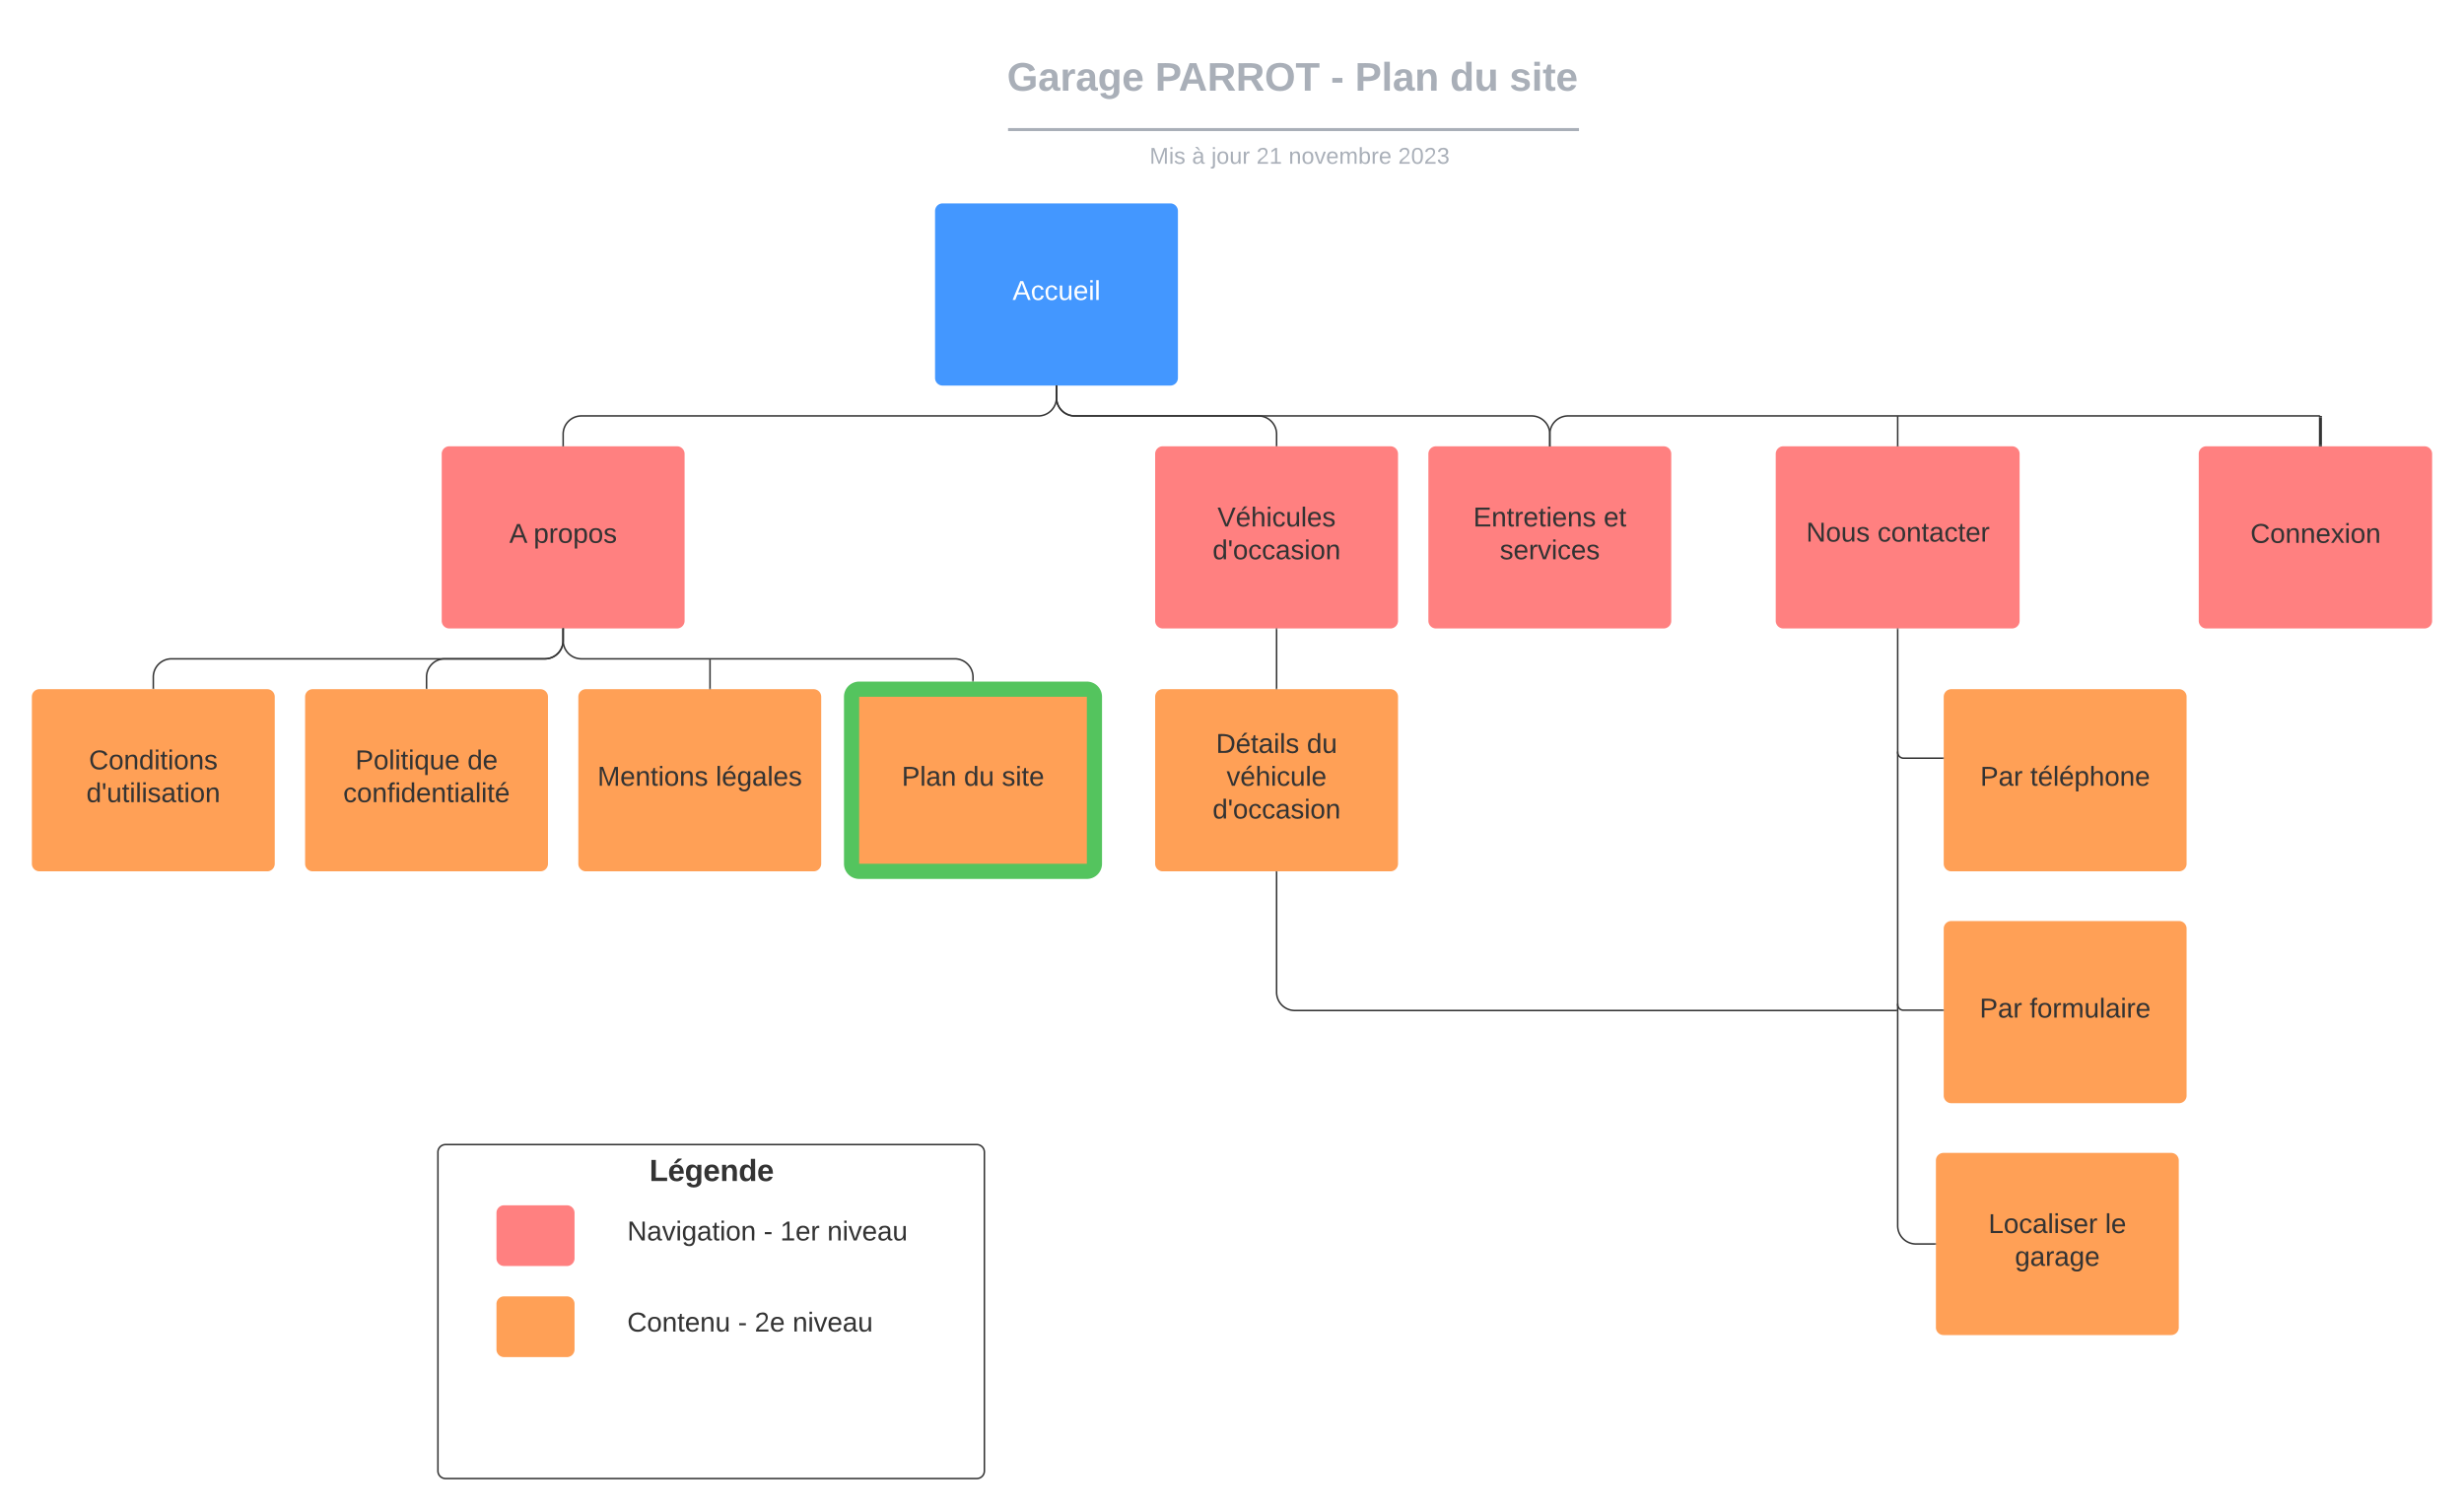 <svg xmlns="http://www.w3.org/2000/svg" xmlns:xlink="http://www.w3.org/1999/xlink" xmlns:lucid="lucid" width="1623.25" height="994.5"><g transform="translate(-31.5 -46)" lucid:page-tab-id="0_0"><path d="M647.5 185a5 5 0 0 1 5-5h150a5 5 0 0 1 5 5v110a5 5 0 0 1-5 5h-150a5 5 0 0 1-5-5z" stroke="#000" stroke-opacity="0" stroke-width="2" fill="#4397ff"/><use xlink:href="#a" transform="matrix(1,0,0,1,652.5,185) translate(46.05 58.6)"/><path d="M727.5 300.5v7.5a12 12 0 0 0 12 12h301a12 12 0 0 1 12 12v7.5" stroke="#333" fill="none"/><path d="M728 300.5h-1v-.5h1zM1053 340h-1v-.5h1z" stroke="#333" stroke-width=".05" fill="#333"/><path d="M972.5 345a5 5 0 0 1 5-5h150a5 5 0 0 1 5 5v110a5 5 0 0 1-5 5h-150a5 5 0 0 1-5-5z" stroke="#000" stroke-opacity="0" stroke-width="2" fill="#ff8080"/><use xlink:href="#b" transform="matrix(1,0,0,1,977.5,345) translate(24.55 47.8)"/><use xlink:href="#c" transform="matrix(1,0,0,1,977.5,345) translate(110.45 47.8)"/><use xlink:href="#d" transform="matrix(1,0,0,1,977.5,345) translate(42.05 69.4)"/><path d="M727.5 300.5v7.5a12 12 0 0 0 12 12h121a12 12 0 0 1 12 12v7.5" stroke="#333" fill="none"/><path d="M728 300.5h-1v-.5h1zM873 340h-1v-.5h1z" stroke="#333" stroke-width=".05" fill="#333"/><path d="M792.5 345a5 5 0 0 1 5-5h150a5 5 0 0 1 5 5v110a5 5 0 0 1-5 5h-150a5 5 0 0 1-5-5z" stroke="#000" stroke-opacity="0" stroke-width="2" fill="#ff8080"/><use xlink:href="#e" transform="matrix(1,0,0,1,797.5,345) translate(36.05 47.8)"/><use xlink:href="#f" transform="matrix(1,0,0,1,797.5,345) translate(32.825 69.4)"/><path d="M322.5 345a5 5 0 0 1 5-5h150a5 5 0 0 1 5 5v110a5 5 0 0 1-5 5h-150a5 5 0 0 1-5-5z" stroke="#000" stroke-opacity="0" stroke-width="2" fill="#ff8080"/><use xlink:href="#g" transform="matrix(1,0,0,1,327.5,345) translate(39.525 58.6)"/><use xlink:href="#h" transform="matrix(1,0,0,1,327.5,345) translate(55.525 58.6)"/><path d="M727.5 300.5v7.5a12 12 0 0 1-12 12h-301a12 12 0 0 0-12 12v7.5" stroke="#333" fill="none"/><path d="M728 300.5h-1v-.5h1zM403 340h-1v-.5h1z" stroke="#333" stroke-width=".05" fill="#333"/><path d="M402.5 460.5v7.5a12 12 0 0 1-12 12h-246a12 12 0 0 0-12 12v7.5" stroke="#333" fill="none"/><path d="M403 460.5h-1v-.5h1zM133 500h-1v-.5h1z" stroke="#333" stroke-width=".05" fill="#333"/><path d="M52.5 505a5 5 0 0 1 5-5h150a5 5 0 0 1 5 5v110a5 5 0 0 1-5 5h-150a5 5 0 0 1-5-5z" stroke="#000" stroke-opacity="0" stroke-width="2" fill="#ffa056"/><use xlink:href="#i" transform="matrix(1,0,0,1,57.5,505) translate(32.575 47.8)"/><use xlink:href="#j" transform="matrix(1,0,0,1,57.5,505) translate(30.9 69.4)"/><path d="M412.5 505a5 5 0 0 1 5-5h150a5 5 0 0 1 5 5v110a5 5 0 0 1-5 5h-150a5 5 0 0 1-5-5z" stroke="#000" stroke-opacity="0" stroke-width="2" fill="#ffa056"/><use xlink:href="#k" transform="matrix(1,0,0,1,417.5,505) translate(7.6 58.6)"/><use xlink:href="#l" transform="matrix(1,0,0,1,417.5,505) translate(85.5 58.6)"/><path d="M402.5 460.5v7.5a12 12 0 0 1-12 12h-66a12 12 0 0 0-12 12v7.5" stroke="#333" fill="none"/><path d="M403 460.5h-1v-.5h1zM313 500h-1v-.5h1z" stroke="#333" stroke-width=".05" fill="#333"/><path d="M792.5 505a5 5 0 0 1 5-5h150a5 5 0 0 1 5 5v110a5 5 0 0 1-5 5h-150a5 5 0 0 1-5-5z" stroke="#000" stroke-opacity="0" stroke-width="2" fill="#ffa056"/><use xlink:href="#m" transform="matrix(1,0,0,1,797.5,505) translate(35.075 37)"/><use xlink:href="#n" transform="matrix(1,0,0,1,797.5,505) translate(94.925 37)"/><use xlink:href="#o" transform="matrix(1,0,0,1,797.5,505) translate(42.05 58.6)"/><use xlink:href="#f" transform="matrix(1,0,0,1,797.5,505) translate(32.825 80.2)"/><path d="M872.5 460.5v39" stroke="#333" fill="none"/><path d="M873 460.5h-1v-.5h1zM873 500h-1v-.5h1z" stroke="#333" stroke-width=".05" fill="#333"/><path d="M453.15 75a8 8 0 0 1 8-8h836.75a8 8 0 0 1 8 8v50.53a8 8 0 0 1-8 8H461.15a8 8 0 0 1-8-8z" stroke="#000" stroke-opacity="0" stroke-width="2" fill="#fff" fill-opacity="0"/><use xlink:href="#p" transform="matrix(1,0,0,1,457.147,71) translate(237.775 34.72)"/><use xlink:href="#q" transform="matrix(1,0,0,1,457.147,71) translate(335.307 34.72)"/><use xlink:href="#r" transform="matrix(1,0,0,1,457.147,71) translate(451.049 34.72)"/><use xlink:href="#s" transform="matrix(1,0,0,1,457.147,71) translate(467.001 34.72)"/><use xlink:href="#t" transform="matrix(1,0,0,1,457.147,71) translate(529.57 34.72)"/><use xlink:href="#u" transform="matrix(1,0,0,1,457.147,71) translate(568.758 34.72)"/><path d="M696.6 131.36h374.12M696.62 131.36h-1.03M1070.7 131.36h1.02" stroke="#a9afb8" stroke-width="2" fill="none"/><path d="M453.15 141.53a8 8 0 0 1 8-8h837.7a8 8 0 0 1 8 8V156a8 8 0 0 1-8 8h-837.7a8 8 0 0 1-8-8z" stroke="#000" stroke-opacity="0" stroke-width="2" fill="#fff" fill-opacity="0"/><use xlink:href="#v" transform="matrix(1,0,0,1,457.147,137.534) translate(323.187 16.355)"/><use xlink:href="#w" transform="matrix(1,0,0,1,457.147,137.534) translate(331.685 16.355)"/><use xlink:href="#x" transform="matrix(1,0,0,1,457.147,137.534) translate(359.644 16.355)"/><use xlink:href="#y" transform="matrix(1,0,0,1,457.147,137.534) translate(372.391 16.355)"/><use xlink:href="#z" transform="matrix(1,0,0,1,457.147,137.534) translate(402.048 16.355)"/><use xlink:href="#A" transform="matrix(1,0,0,1,457.147,137.534) translate(423.293 16.355)"/><use xlink:href="#B" transform="matrix(1,0,0,1,457.147,137.534) translate(495.441 16.355)"/><path d="M320 805a5 5 0 0 1 5-5h350a5 5 0 0 1 5 5v210a5 5 0 0 1-5 5H325a5 5 0 0 1-5-5z" stroke="#333" fill="#fff"/><use xlink:href="#C" transform="matrix(1,0,0,1,324.8,804.8) translate(134.5 19.2)"/><path d="M358.57 905a5 5 0 0 1 5-5H405a5 5 0 0 1 5 5v30a5 5 0 0 1-5 5h-41.43a5 5 0 0 1-5-5z" stroke="#000" stroke-opacity="0" stroke-width="2" fill="#ffa056"/><path d="M358.57 845a5 5 0 0 1 5-5H405a5 5 0 0 1 5 5v30a5 5 0 0 1-5 5h-41.43a5 5 0 0 1-5-5z" stroke="#000" stroke-opacity="0" stroke-width="2" fill="#ff8080"/><path d="M435.7 845a5 5 0 0 1 5-5h221.44a5 5 0 0 1 5 5v30a5 5 0 0 1-5 5H440.7a5 5 0 0 1-5-5z" stroke="#000" stroke-opacity="0" stroke-width="2" fill="#fff" fill-opacity="0"/><use xlink:href="#D" transform="matrix(1,0,0,1,440.714,845) translate(4 18.15)"/><use xlink:href="#E" transform="matrix(1,0,0,1,440.714,845) translate(93.85 18.15)"/><use xlink:href="#F" transform="matrix(1,0,0,1,440.714,845) translate(104.8 18.15)"/><use xlink:href="#G" transform="matrix(1,0,0,1,440.714,845) translate(135.75 18.15)"/><path d="M435.7 905a5 5 0 0 1 5-5h221.44a5 5 0 0 1 5 5v30a5 5 0 0 1-5 5H440.7a5 5 0 0 1-5-5z" stroke="#000" stroke-opacity="0" stroke-width="2" fill="#fff" fill-opacity="0"/><use xlink:href="#H" transform="matrix(1,0,0,1,440.714,905) translate(4 18.15)"/><use xlink:href="#E" transform="matrix(1,0,0,1,440.714,905) translate(76.95 18.15)"/><use xlink:href="#I" transform="matrix(1,0,0,1,440.714,905) translate(87.9 18.15)"/><use xlink:href="#G" transform="matrix(1,0,0,1,440.714,905) translate(112.9 18.15)"/><path d="M232.5 505a5 5 0 0 1 5-5h150a5 5 0 0 1 5 5v110a5 5 0 0 1-5 5h-150a5 5 0 0 1-5-5z" stroke="#000" stroke-opacity="0" stroke-width="2" fill="#ffa056"/><use xlink:href="#J" transform="matrix(1,0,0,1,237.5,505) translate(28.075 47.8)"/><use xlink:href="#K" transform="matrix(1,0,0,1,237.5,505) translate(101.925 47.8)"/><use xlink:href="#L" transform="matrix(1,0,0,1,237.5,505) translate(20.1 69.4)"/><path d="M402.5 460.5v7.5a12 12 0 0 0 12 12h246a12 12 0 0 1 12 12v2.5" stroke="#333" fill="none"/><path d="M403 460.5h-1v-.5h1zM673 495h-1v-.5h1z" stroke="#333" stroke-width=".05" fill="#333"/><path d="M592.5 505a5 5 0 0 1 5-5h150a5 5 0 0 1 5 5v110a5 5 0 0 1-5 5h-150a5 5 0 0 1-5-5z" stroke="#54c45e" stroke-width="10" fill="#ffa056"/><use xlink:href="#M" transform="matrix(1,0,0,1,597.5,505) translate(28.05 58.6)"/><use xlink:href="#N" transform="matrix(1,0,0,1,597.5,505) translate(69 58.6)"/><use xlink:href="#O" transform="matrix(1,0,0,1,597.5,505) translate(94 58.6)"/><path d="M872.5 620.5v79.18a12 12 0 0 0 12 12h396.67" stroke="#333" fill="none"/><path d="M873 620.5h-1v-.5h1z" stroke="#333" stroke-width=".05" fill="#333"/><path d="M1281.15 711.68h.52" stroke="#333" fill="none"/><path d="M1480 345a5 5 0 0 1 5-5h143.75a5 5 0 0 1 5 5v110a5 5 0 0 1-5 5H1485a5 5 0 0 1-5-5z" stroke="#000" stroke-opacity="0" stroke-width="2" fill="#ff8080"/><use xlink:href="#P" transform="matrix(1,0,0,1,1485,345) translate(29.05 58.6)"/><path d="M1201.33 345a5 5 0 0 1 5-5H1357a5 5 0 0 1 5 5v110a5 5 0 0 1-5 5h-150.67a5 5 0 0 1-5-5z" stroke="#000" stroke-opacity="0" stroke-width="2" fill="#ff8080"/><g><use xlink:href="#Q" transform="matrix(1,0,0,1,1213.333,352) translate(8.05 50.775)"/><use xlink:href="#R" transform="matrix(1,0,0,1,1213.333,352) translate(55 50.775)"/></g><path d="M1312 505a5 5 0 0 1 5-5h150a5 5 0 0 1 5 5v110a5 5 0 0 1-5 5h-150a5 5 0 0 1-5-5z" stroke="#000" stroke-opacity="0" stroke-width="2" fill="#ffa056"/><g><use xlink:href="#S" transform="matrix(1,0,0,1,1317,505) translate(19.05 58.6)"/><use xlink:href="#T" transform="matrix(1,0,0,1,1317,505) translate(52 58.6)"/></g><path d="M1312 657.74a5 5 0 0 1 5-5h150a5 5 0 0 1 5 5v110a5 5 0 0 1-5 5h-150a5 5 0 0 1-5-5z" stroke="#000" stroke-opacity="0" stroke-width="2" fill="#ffa056"/><g><use xlink:href="#S" transform="matrix(1,0,0,1,1317,657.739) translate(18.65 58.6)"/><use xlink:href="#U" transform="matrix(1,0,0,1,1317,657.739) translate(51.6 58.6)"/></g><path d="M1306.85 810.48a5 5 0 0 1 5-5h150a5 5 0 0 1 5 5v110a5 5 0 0 1-5 5h-150a5 5 0 0 1-5-5z" stroke="#000" stroke-opacity="0" stroke-width="2" fill="#ffa056"/><g><use xlink:href="#V" transform="matrix(1,0,0,1,1311.853,810.478) translate(29.6 47.8)"/><use xlink:href="#W" transform="matrix(1,0,0,1,1311.853,810.478) translate(106.45 47.8)"/><use xlink:href="#X" transform="matrix(1,0,0,1,1311.853,810.478) translate(47.025 69.4)"/></g><path d="M1306.35 865.48h-12.68a12 12 0 0 1-12-12V460.5" stroke="#333" fill="none"/><path d="M1306.85 865.98h-.5v-1h.5zM1282.17 460.5h-1v-.5h1z" stroke="#333" stroke-width=".05" fill="#333"/><path d="M1052.5 339.5V332a12 12 0 0 1 12-12h495" stroke="#333" fill="none"/><path d="M1053 340h-1v-.5h1z" stroke="#333" stroke-width=".05" fill="#333"/><path d="M1559.5 320h.5" stroke="#333" fill="none"/><path d="M1560.16 339v-18" stroke="#333" stroke-width="2" fill="none"/><path d="M1561.16 340h-2v-1.03h2z" stroke="#333" stroke-width=".05" fill="#333"/><path d="M1560.16 321.03V320" stroke="#333" stroke-width="2" fill="none"/><path d="M1281.67 339.5v-19" stroke="#333" fill="none"/><path d="M1282.17 340h-1v-.5h1z" stroke="#333" stroke-width=".05" fill="#333"/><path d="M1281.67 320.5v-.5M1311.5 711.48h-26.1a3.73 3.73 0 0 1-3.73-3.74" stroke="#333" fill="none"/><path d="M1312 711.98h-.5v-1h.5z" stroke="#333" stroke-width=".05" fill="#333"/><path d="M1281.67 707.76v-.5M1311.5 545.48h-25.95a3.9 3.9 0 0 1-3.88-3.9" stroke="#333" fill="none"/><path d="M1312 545.98h-.5v-1h.5z" stroke="#333" stroke-width=".05" fill="#333"/><path d="M1281.67 541.6v-.5M499.25 499.5v-19" stroke="#333" fill="none"/><path d="M499.75 500h-1v-.5h1z" stroke="#333" stroke-width=".05" fill="#333"/><path d="M499.25 480.5v-.5" stroke="#333" fill="none"/><defs><path fill="#fff" d="M205 0l-28-72H64L36 0H1l101-248h38L239 0h-34zm-38-99l-47-123c-12 45-31 82-46 123h93" id="Y"/><path fill="#fff" d="M96-169c-40 0-48 33-48 73s9 75 48 75c24 0 41-14 43-38l32 2c-6 37-31 61-74 61-59 0-76-41-82-99-10-93 101-131 147-64 4 7 5 14 7 22l-32 3c-4-21-16-35-41-35" id="Z"/><path fill="#fff" d="M84 4C-5 8 30-112 23-190h32v120c0 31 7 50 39 49 72-2 45-101 50-169h31l1 190h-30c-1-10 1-25-2-33-11 22-28 36-60 37" id="aa"/><path fill="#fff" d="M100-194c63 0 86 42 84 106H49c0 40 14 67 53 68 26 1 43-12 49-29l28 8c-11 28-37 45-77 45C44 4 14-33 15-96c1-61 26-98 85-98zm52 81c6-60-76-77-97-28-3 7-6 17-6 28h103" id="ab"/><path fill="#fff" d="M24-231v-30h32v30H24zM24 0v-190h32V0H24" id="ac"/><path fill="#fff" d="M24 0v-261h32V0H24" id="ad"/><g id="a"><use transform="matrix(0.05,0,0,0.05,0,0)" xlink:href="#Y"/><use transform="matrix(0.05,0,0,0.05,12,0)" xlink:href="#Z"/><use transform="matrix(0.05,0,0,0.05,21,0)" xlink:href="#Z"/><use transform="matrix(0.05,0,0,0.05,30,0)" xlink:href="#aa"/><use transform="matrix(0.05,0,0,0.05,40,0)" xlink:href="#ab"/><use transform="matrix(0.05,0,0,0.05,50,0)" xlink:href="#ac"/><use transform="matrix(0.05,0,0,0.05,53.95,0)" xlink:href="#ad"/></g><path fill="#333" d="M30 0v-248h187v28H63v79h144v27H63v87h162V0H30" id="ae"/><path fill="#333" d="M117-194c89-4 53 116 60 194h-32v-121c0-31-8-49-39-48C34-167 62-67 57 0H25l-1-190h30c1 10-1 24 2 32 11-22 29-35 61-36" id="af"/><path fill="#333" d="M59-47c-2 24 18 29 38 22v24C64 9 27 4 27-40v-127H5v-23h24l9-43h21v43h35v23H59v120" id="ag"/><path fill="#333" d="M114-163C36-179 61-72 57 0H25l-1-190h30c1 12-1 29 2 39 6-27 23-49 58-41v29" id="ah"/><path fill="#333" d="M100-194c63 0 86 42 84 106H49c0 40 14 67 53 68 26 1 43-12 49-29l28 8c-11 28-37 45-77 45C44 4 14-33 15-96c1-61 26-98 85-98zm52 81c6-60-76-77-97-28-3 7-6 17-6 28h103" id="ai"/><path fill="#333" d="M24-231v-30h32v30H24zM24 0v-190h32V0H24" id="aj"/><path fill="#333" d="M135-143c-3-34-86-38-87 0 15 53 115 12 119 90S17 21 10-45l28-5c4 36 97 45 98 0-10-56-113-15-118-90-4-57 82-63 122-42 12 7 21 19 24 35" id="ak"/><g id="b"><use transform="matrix(0.05,0,0,0.05,0,0)" xlink:href="#ae"/><use transform="matrix(0.05,0,0,0.05,12,0)" xlink:href="#af"/><use transform="matrix(0.05,0,0,0.05,22,0)" xlink:href="#ag"/><use transform="matrix(0.05,0,0,0.05,27,0)" xlink:href="#ah"/><use transform="matrix(0.05,0,0,0.05,32.95,0)" xlink:href="#ai"/><use transform="matrix(0.05,0,0,0.05,42.95,0)" xlink:href="#ag"/><use transform="matrix(0.05,0,0,0.05,47.95,0)" xlink:href="#aj"/><use transform="matrix(0.05,0,0,0.05,51.9,0)" xlink:href="#ai"/><use transform="matrix(0.05,0,0,0.05,61.9,0)" xlink:href="#af"/><use transform="matrix(0.05,0,0,0.05,71.9,0)" xlink:href="#ak"/></g><g id="c"><use transform="matrix(0.05,0,0,0.05,0,0)" xlink:href="#ai"/><use transform="matrix(0.05,0,0,0.05,10,0)" xlink:href="#ag"/></g><path fill="#333" d="M108 0H70L1-190h34L89-25l56-165h34" id="al"/><path fill="#333" d="M96-169c-40 0-48 33-48 73s9 75 48 75c24 0 41-14 43-38l32 2c-6 37-31 61-74 61-59 0-76-41-82-99-10-93 101-131 147-64 4 7 5 14 7 22l-32 3c-4-21-16-35-41-35" id="am"/><g id="d"><use transform="matrix(0.05,0,0,0.05,0,0)" xlink:href="#ak"/><use transform="matrix(0.05,0,0,0.05,9,0)" xlink:href="#ai"/><use transform="matrix(0.05,0,0,0.05,19,0)" xlink:href="#ah"/><use transform="matrix(0.05,0,0,0.05,24.95,0)" xlink:href="#al"/><use transform="matrix(0.05,0,0,0.05,33.95,0)" xlink:href="#aj"/><use transform="matrix(0.05,0,0,0.05,37.9,0)" xlink:href="#am"/><use transform="matrix(0.05,0,0,0.05,46.9,0)" xlink:href="#ai"/><use transform="matrix(0.05,0,0,0.05,56.9,0)" xlink:href="#ak"/></g><path fill="#333" d="M137 0h-34L2-248h35l83 218 83-218h36" id="an"/><path fill="#333" d="M100-194c63 0 86 42 84 106H49c0 40 14 67 53 68 26 1 43-12 49-29l28 8c-11 28-37 45-77 45C44 4 14-33 15-96c1-61 26-98 85-98zm52 81c6-60-76-77-97-28-3 7-6 17-6 28h103zm-74-98c8-23 27-35 38-54h36v5l-58 49H78" id="ao"/><path fill="#333" d="M106-169C34-169 62-67 57 0H25v-261h32l-1 103c12-21 28-36 61-36 89 0 53 116 60 194h-32v-121c2-32-8-49-39-48" id="ap"/><path fill="#333" d="M84 4C-5 8 30-112 23-190h32v120c0 31 7 50 39 49 72-2 45-101 50-169h31l1 190h-30c-1-10 1-25-2-33-11 22-28 36-60 37" id="aq"/><path fill="#333" d="M24 0v-261h32V0H24" id="ar"/><g id="e"><use transform="matrix(0.05,0,0,0.05,0,0)" xlink:href="#an"/><use transform="matrix(0.05,0,0,0.05,12,0)" xlink:href="#ao"/><use transform="matrix(0.05,0,0,0.05,22,0)" xlink:href="#ap"/><use transform="matrix(0.05,0,0,0.05,32,0)" xlink:href="#aj"/><use transform="matrix(0.05,0,0,0.05,35.95,0)" xlink:href="#am"/><use transform="matrix(0.05,0,0,0.05,44.95,0)" xlink:href="#aq"/><use transform="matrix(0.05,0,0,0.05,54.95,0)" xlink:href="#ar"/><use transform="matrix(0.05,0,0,0.05,58.9,0)" xlink:href="#ai"/><use transform="matrix(0.05,0,0,0.05,68.9,0)" xlink:href="#ak"/></g><path fill="#333" d="M85-194c31 0 48 13 60 33l-1-100h32l1 261h-30c-2-10 0-23-3-31C134-8 116 4 85 4 32 4 16-35 15-94c0-66 23-100 70-100zm9 24c-40 0-46 34-46 75 0 40 6 74 45 74 42 0 51-32 51-76 0-42-9-74-50-73" id="as"/><path fill="#333" d="M47-170H22l-4-78h33" id="at"/><path fill="#333" d="M100-194c62-1 85 37 85 99 1 63-27 99-86 99S16-35 15-95c0-66 28-99 85-99zM99-20c44 1 53-31 53-75 0-43-8-75-51-75s-53 32-53 75 10 74 51 75" id="au"/><path fill="#333" d="M141-36C126-15 110 5 73 4 37 3 15-17 15-53c-1-64 63-63 125-63 3-35-9-54-41-54-24 1-41 7-42 31l-33-3c5-37 33-52 76-52 45 0 72 20 72 64v82c-1 20 7 32 28 27v20c-31 9-61-2-59-35zM48-53c0 20 12 33 32 33 41-3 63-29 60-74-43 2-92-5-92 41" id="av"/><g id="f"><use transform="matrix(0.05,0,0,0.05,0,0)" xlink:href="#as"/><use transform="matrix(0.05,0,0,0.05,10,0)" xlink:href="#at"/><use transform="matrix(0.05,0,0,0.05,13.4,0)" xlink:href="#au"/><use transform="matrix(0.05,0,0,0.05,23.4,0)" xlink:href="#am"/><use transform="matrix(0.05,0,0,0.05,32.4,0)" xlink:href="#am"/><use transform="matrix(0.05,0,0,0.05,41.4,0)" xlink:href="#av"/><use transform="matrix(0.05,0,0,0.05,51.4,0)" xlink:href="#ak"/><use transform="matrix(0.05,0,0,0.05,60.4,0)" xlink:href="#aj"/><use transform="matrix(0.05,0,0,0.05,64.35,0)" xlink:href="#au"/><use transform="matrix(0.05,0,0,0.05,74.35,0)" xlink:href="#af"/></g><path fill="#333" d="M205 0l-28-72H64L36 0H1l101-248h38L239 0h-34zm-38-99l-47-123c-12 45-31 82-46 123h93" id="aw"/><use transform="matrix(0.05,0,0,0.05,0,0)" xlink:href="#aw" id="g"/><path fill="#333" d="M115-194c55 1 70 41 70 98S169 2 115 4C84 4 66-9 55-30l1 105H24l-1-265h31l2 30c10-21 28-34 59-34zm-8 174c40 0 45-34 45-75s-6-73-45-74c-42 0-51 32-51 76 0 43 10 73 51 73" id="ax"/><g id="h"><use transform="matrix(0.05,0,0,0.05,0,0)" xlink:href="#ax"/><use transform="matrix(0.05,0,0,0.05,10,0)" xlink:href="#ah"/><use transform="matrix(0.05,0,0,0.05,15.95,0)" xlink:href="#au"/><use transform="matrix(0.05,0,0,0.05,25.95,0)" xlink:href="#ax"/><use transform="matrix(0.05,0,0,0.05,35.95,0)" xlink:href="#au"/><use transform="matrix(0.05,0,0,0.05,45.95,0)" xlink:href="#ak"/></g><path fill="#333" d="M212-179c-10-28-35-45-73-45-59 0-87 40-87 99 0 60 29 101 89 101 43 0 62-24 78-52l27 14C228-24 195 4 139 4 59 4 22-46 18-125c-6-104 99-153 187-111 19 9 31 26 39 46" id="ay"/><g id="i"><use transform="matrix(0.05,0,0,0.05,0,0)" xlink:href="#ay"/><use transform="matrix(0.05,0,0,0.05,12.95,0)" xlink:href="#au"/><use transform="matrix(0.05,0,0,0.05,22.95,0)" xlink:href="#af"/><use transform="matrix(0.05,0,0,0.05,32.95,0)" xlink:href="#as"/><use transform="matrix(0.05,0,0,0.05,42.95,0)" xlink:href="#aj"/><use transform="matrix(0.05,0,0,0.05,46.9,0)" xlink:href="#ag"/><use transform="matrix(0.05,0,0,0.05,51.9,0)" xlink:href="#aj"/><use transform="matrix(0.05,0,0,0.05,55.85,0)" xlink:href="#au"/><use transform="matrix(0.05,0,0,0.05,65.85,0)" xlink:href="#af"/><use transform="matrix(0.05,0,0,0.05,75.85,0)" xlink:href="#ak"/></g><g id="j"><use transform="matrix(0.05,0,0,0.05,0,0)" xlink:href="#as"/><use transform="matrix(0.05,0,0,0.05,10,0)" xlink:href="#at"/><use transform="matrix(0.05,0,0,0.05,13.4,0)" xlink:href="#aq"/><use transform="matrix(0.05,0,0,0.05,23.4,0)" xlink:href="#ag"/><use transform="matrix(0.05,0,0,0.05,28.4,0)" xlink:href="#aj"/><use transform="matrix(0.05,0,0,0.05,32.35,0)" xlink:href="#ar"/><use transform="matrix(0.05,0,0,0.05,36.3,0)" xlink:href="#aj"/><use transform="matrix(0.05,0,0,0.05,40.25,0)" xlink:href="#ak"/><use transform="matrix(0.05,0,0,0.05,49.25,0)" xlink:href="#av"/><use transform="matrix(0.05,0,0,0.05,59.25,0)" xlink:href="#ag"/><use transform="matrix(0.05,0,0,0.05,64.25,0)" xlink:href="#aj"/><use transform="matrix(0.05,0,0,0.05,68.2,0)" xlink:href="#au"/><use transform="matrix(0.05,0,0,0.05,78.2,0)" xlink:href="#af"/></g><path fill="#333" d="M240 0l2-218c-23 76-54 145-80 218h-23L58-218 59 0H30v-248h44l77 211c21-75 51-140 76-211h43V0h-30" id="az"/><g id="k"><use transform="matrix(0.05,0,0,0.05,0,0)" xlink:href="#az"/><use transform="matrix(0.05,0,0,0.05,14.95,0)" xlink:href="#ai"/><use transform="matrix(0.05,0,0,0.05,24.95,0)" xlink:href="#af"/><use transform="matrix(0.05,0,0,0.05,34.95,0)" xlink:href="#ag"/><use transform="matrix(0.05,0,0,0.05,39.95,0)" xlink:href="#aj"/><use transform="matrix(0.05,0,0,0.05,43.9,0)" xlink:href="#au"/><use transform="matrix(0.05,0,0,0.05,53.9,0)" xlink:href="#af"/><use transform="matrix(0.05,0,0,0.05,63.9,0)" xlink:href="#ak"/></g><path fill="#333" d="M177-190C167-65 218 103 67 71c-23-6-38-20-44-43l32-5c15 47 100 32 89-28v-30C133-14 115 1 83 1 29 1 15-40 15-95c0-56 16-97 71-98 29-1 48 16 59 35 1-10 0-23 2-32h30zM94-22c36 0 50-32 50-73 0-42-14-75-50-75-39 0-46 34-46 75s6 73 46 73" id="aA"/><g id="l"><use transform="matrix(0.05,0,0,0.05,0,0)" xlink:href="#ar"/><use transform="matrix(0.05,0,0,0.05,3.95,0)" xlink:href="#ao"/><use transform="matrix(0.05,0,0,0.05,13.95,0)" xlink:href="#aA"/><use transform="matrix(0.05,0,0,0.05,23.95,0)" xlink:href="#av"/><use transform="matrix(0.05,0,0,0.05,33.95,0)" xlink:href="#ar"/><use transform="matrix(0.05,0,0,0.05,37.9,0)" xlink:href="#ai"/><use transform="matrix(0.05,0,0,0.05,47.9,0)" xlink:href="#ak"/></g><path fill="#333" d="M30-248c118-7 216 8 213 122C240-48 200 0 122 0H30v-248zM63-27c89 8 146-16 146-99s-60-101-146-95v194" id="aB"/><g id="m"><use transform="matrix(0.05,0,0,0.05,0,0)" xlink:href="#aB"/><use transform="matrix(0.05,0,0,0.05,12.95,0)" xlink:href="#ao"/><use transform="matrix(0.05,0,0,0.05,22.95,0)" xlink:href="#ag"/><use transform="matrix(0.05,0,0,0.05,27.95,0)" xlink:href="#av"/><use transform="matrix(0.05,0,0,0.05,37.95,0)" xlink:href="#aj"/><use transform="matrix(0.05,0,0,0.05,41.9,0)" xlink:href="#ar"/><use transform="matrix(0.05,0,0,0.05,45.85,0)" xlink:href="#ak"/></g><g id="n"><use transform="matrix(0.05,0,0,0.05,0,0)" xlink:href="#as"/><use transform="matrix(0.05,0,0,0.05,10,0)" xlink:href="#aq"/></g><g id="o"><use transform="matrix(0.05,0,0,0.05,0,0)" xlink:href="#al"/><use transform="matrix(0.05,0,0,0.05,9,0)" xlink:href="#ao"/><use transform="matrix(0.05,0,0,0.05,19,0)" xlink:href="#ap"/><use transform="matrix(0.05,0,0,0.05,29,0)" xlink:href="#aj"/><use transform="matrix(0.05,0,0,0.05,32.95,0)" xlink:href="#am"/><use transform="matrix(0.05,0,0,0.05,41.95,0)" xlink:href="#aq"/><use transform="matrix(0.05,0,0,0.05,51.95,0)" xlink:href="#ar"/><use transform="matrix(0.05,0,0,0.05,55.9,0)" xlink:href="#ai"/></g><path fill="#a9afb8" d="M67-125c0 54 23 88 75 88 28 0 53-7 68-21v-34h-60v-39h108v91C232-14 192 4 140 4 58 4 20-42 15-125 8-236 126-280 215-234c19 10 29 26 37 47l-47 15c-11-23-29-39-63-39-53 1-75 33-75 86" id="aC"/><path fill="#a9afb8" d="M133-34C117-15 103 5 69 4 32 3 11-16 11-54c-1-60 55-63 116-61 1-26-3-47-28-47-18 1-26 9-28 27l-52-2c7-38 36-58 82-57s74 22 75 68l1 82c-1 14 12 18 25 15v27c-30 8-71 5-69-32zm-48 3c29 0 43-24 42-57-32 0-66-3-65 30 0 17 8 27 23 27" id="aD"/><path fill="#a9afb8" d="M135-150c-39-12-60 13-60 57V0H25l-1-190h47c2 13-1 29 3 40 6-28 27-53 61-41v41" id="aE"/><path fill="#a9afb8" d="M195-6C206 82 75 100 31 46c-4-6-6-13-8-21l49-6c3 16 16 24 34 25 40 0 42-37 40-79-11 22-30 35-61 35-53 0-70-43-70-97 0-56 18-96 73-97 30 0 46 14 59 34l2-30h47zm-90-29c32 0 41-27 41-63 0-35-9-62-40-62-32 0-39 29-40 63 0 36 9 62 39 62" id="aF"/><path fill="#a9afb8" d="M185-48c-13 30-37 53-82 52C43 2 14-33 14-96s30-98 90-98c62 0 83 45 84 108H66c0 31 8 55 39 56 18 0 30-7 34-22zm-45-69c5-46-57-63-70-21-2 6-4 13-4 21h74" id="aG"/><g id="p"><use transform="matrix(0.073,0,0,0.073,0,0)" xlink:href="#aC"/><use transform="matrix(0.073,0,0,0.073,20.395,0)" xlink:href="#aD"/><use transform="matrix(0.073,0,0,0.073,34.963,0)" xlink:href="#aE"/><use transform="matrix(0.073,0,0,0.073,45.16,0)" xlink:href="#aD"/><use transform="matrix(0.073,0,0,0.073,59.728,0)" xlink:href="#aF"/><use transform="matrix(0.073,0,0,0.073,75.68,0)" xlink:href="#aG"/></g><path fill="#a9afb8" d="M24-248c93 1 206-16 204 79-1 75-69 88-152 82V0H24v-248zm52 121c47 0 100 7 100-41 0-47-54-39-100-39v80" id="aH"/><path fill="#a9afb8" d="M199 0l-22-63H83L61 0H9l90-248h61L250 0h-51zm-33-102l-36-108c-10 38-24 72-36 108h72" id="aI"/><path fill="#a9afb8" d="M240-174c0 40-23 61-54 70L253 0h-59l-57-94H76V0H24v-248c93 4 217-23 216 74zM76-134c48-2 112 12 112-38 0-48-66-32-112-35v73" id="aJ"/><path fill="#a9afb8" d="M140-251c80 0 125 45 125 126S219 4 139 4C58 4 15-44 15-125s44-126 125-126zm-1 214c52 0 73-35 73-88 0-50-21-86-72-86-52 0-73 35-73 86s22 88 72 88" id="aK"/><path fill="#a9afb8" d="M136-208V0H84v-208H4v-40h212v40h-80" id="aL"/><g id="q"><use transform="matrix(0.073,0,0,0.073,0,0)" xlink:href="#aH"/><use transform="matrix(0.073,0,0,0.073,15.515,0)" xlink:href="#aI"/><use transform="matrix(0.073,0,0,0.073,34.38,0)" xlink:href="#aJ"/><use transform="matrix(0.073,0,0,0.073,53.246,0)" xlink:href="#aJ"/><use transform="matrix(0.073,0,0,0.073,72.111,0)" xlink:href="#aK"/><use transform="matrix(0.073,0,0,0.073,92.506,0)" xlink:href="#aL"/></g><path fill="#a9afb8" d="M14-72v-43h91v43H14" id="aM"/><use transform="matrix(0.073,0,0,0.073,0,0)" xlink:href="#aM" id="r"/><path fill="#a9afb8" d="M25 0v-261h50V0H25" id="aN"/><path fill="#a9afb8" d="M135-194c87-1 58 113 63 194h-50c-7-57 23-157-34-157-59 0-34 97-39 157H25l-1-190h47c2 12-1 28 3 38 12-26 28-41 61-42" id="aO"/><g id="s"><use transform="matrix(0.073,0,0,0.073,0,0)" xlink:href="#aH"/><use transform="matrix(0.073,0,0,0.073,17.481,0)" xlink:href="#aN"/><use transform="matrix(0.073,0,0,0.073,24.765,0)" xlink:href="#aD"/><use transform="matrix(0.073,0,0,0.073,39.333,0)" xlink:href="#aO"/></g><path fill="#a9afb8" d="M88-194c31-1 46 15 58 34l-1-101h50l1 261h-48c-2-10 0-23-3-31C134-8 116 4 84 4 32 4 16-41 15-95c0-56 19-97 73-99zm17 164c33 0 40-30 41-66 1-37-9-64-41-64s-38 30-39 65c0 43 13 65 39 65" id="aP"/><path fill="#a9afb8" d="M85 4C-2 5 27-109 22-190h50c7 57-23 150 33 157 60-5 35-97 40-157h50l1 190h-47c-2-12 1-28-3-38-12 25-28 42-61 42" id="aQ"/><g id="t"><use transform="matrix(0.073,0,0,0.073,0,0)" xlink:href="#aP"/><use transform="matrix(0.073,0,0,0.073,15.952,0)" xlink:href="#aQ"/></g><path fill="#a9afb8" d="M137-138c1-29-70-34-71-4 15 46 118 7 119 86 1 83-164 76-172 9l43-7c4 19 20 25 44 25 33 8 57-30 24-41C81-84 22-81 20-136c-2-80 154-74 161-7" id="aR"/><path fill="#a9afb8" d="M25-224v-37h50v37H25zM25 0v-190h50V0H25" id="aS"/><path fill="#a9afb8" d="M115-3C79 11 28 4 28-45v-112H4v-33h27l15-45h31v45h36v33H77v99c-1 23 16 31 38 25v30" id="aT"/><g id="u"><use transform="matrix(0.073,0,0,0.073,0,0)" xlink:href="#aR"/><use transform="matrix(0.073,0,0,0.073,14.568,0)" xlink:href="#aS"/><use transform="matrix(0.073,0,0,0.073,21.852,0)" xlink:href="#aT"/><use transform="matrix(0.073,0,0,0.073,30.52,0)" xlink:href="#aG"/></g><path fill="#a9afb8" d="M240 0l2-218c-23 76-54 145-80 218h-23L58-218 59 0H30v-248h44l77 211c21-75 51-140 76-211h43V0h-30" id="aU"/><path fill="#a9afb8" d="M24-231v-30h32v30H24zM24 0v-190h32V0H24" id="aV"/><path fill="#a9afb8" d="M135-143c-3-34-86-38-87 0 15 53 115 12 119 90S17 21 10-45l28-5c4 36 97 45 98 0-10-56-113-15-118-90-4-57 82-63 122-42 12 7 21 19 24 35" id="aW"/><g id="w"><use transform="matrix(0.042,0,0,0.042,0,0)" xlink:href="#aU"/><use transform="matrix(0.042,0,0,0.042,12.704,0)" xlink:href="#aV"/><use transform="matrix(0.042,0,0,0.042,16.061,0)" xlink:href="#aW"/></g><path fill="#a9afb8" d="M141-36C126-15 110 5 73 4 37 3 15-17 15-53c-1-64 63-63 125-63 3-35-9-54-41-54-24 1-41 7-42 31l-33-3c5-37 33-52 76-52 45 0 72 20 72 64v82c-1 20 7 32 28 27v20c-31 9-61-2-59-35zM48-53c0 20 12 33 32 33 41-3 63-29 60-74-43 2-92-5-92 41zm62-158l-58-49v-5h36c12 19 30 32 38 54h-16" id="aX"/><use transform="matrix(0.042,0,0,0.042,0,0)" xlink:href="#aX" id="x"/><path fill="#a9afb8" d="M24-231v-30h32v30H24zM-9 49c24 4 33-6 33-30v-209h32V24c2 40-23 58-65 49V49" id="aY"/><path fill="#a9afb8" d="M100-194c62-1 85 37 85 99 1 63-27 99-86 99S16-35 15-95c0-66 28-99 85-99zM99-20c44 1 53-31 53-75 0-43-8-75-51-75s-53 32-53 75 10 74 51 75" id="aZ"/><path fill="#a9afb8" d="M84 4C-5 8 30-112 23-190h32v120c0 31 7 50 39 49 72-2 45-101 50-169h31l1 190h-30c-1-10 1-25-2-33-11 22-28 36-60 37" id="ba"/><path fill="#a9afb8" d="M114-163C36-179 61-72 57 0H25l-1-190h30c1 12-1 29 2 39 6-27 23-49 58-41v29" id="bb"/><g id="y"><use transform="matrix(0.042,0,0,0.042,0,0)" xlink:href="#aY"/><use transform="matrix(0.042,0,0,0.042,3.357,0)" xlink:href="#aZ"/><use transform="matrix(0.042,0,0,0.042,11.855,0)" xlink:href="#ba"/><use transform="matrix(0.042,0,0,0.042,20.353,0)" xlink:href="#bb"/></g><path fill="#a9afb8" d="M101-251c82-7 93 87 43 132L82-64C71-53 59-42 53-27h129V0H18c2-99 128-94 128-182 0-28-16-43-45-43s-46 15-49 41l-32-3c6-41 34-60 81-64" id="bc"/><path fill="#a9afb8" d="M27 0v-27h64v-190l-56 39v-29l58-41h29v221h61V0H27" id="bd"/><g id="z"><use transform="matrix(0.042,0,0,0.042,0,0)" xlink:href="#bc"/><use transform="matrix(0.042,0,0,0.042,8.498,0)" xlink:href="#bd"/></g><path fill="#a9afb8" d="M117-194c89-4 53 116 60 194h-32v-121c0-31-8-49-39-48C34-167 62-67 57 0H25l-1-190h30c1 10-1 24 2 32 11-22 29-35 61-36" id="be"/><path fill="#a9afb8" d="M108 0H70L1-190h34L89-25l56-165h34" id="bf"/><path fill="#a9afb8" d="M100-194c63 0 86 42 84 106H49c0 40 14 67 53 68 26 1 43-12 49-29l28 8c-11 28-37 45-77 45C44 4 14-33 15-96c1-61 26-98 85-98zm52 81c6-60-76-77-97-28-3 7-6 17-6 28h103" id="bg"/><path fill="#a9afb8" d="M210-169c-67 3-38 105-44 169h-31v-121c0-29-5-50-35-48C34-165 62-65 56 0H25l-1-190h30c1 10-1 24 2 32 10-44 99-50 107 0 11-21 27-35 58-36 85-2 47 119 55 194h-31v-121c0-29-5-49-35-48" id="bh"/><path fill="#a9afb8" d="M115-194c53 0 69 39 70 98 0 66-23 100-70 100C84 3 66-7 56-30L54 0H23l1-261h32v101c10-23 28-34 59-34zm-8 174c40 0 45-34 45-75 0-40-5-75-45-74-42 0-51 32-51 76 0 43 10 73 51 73" id="bi"/><g id="A"><use transform="matrix(0.042,0,0,0.042,0,0)" xlink:href="#be"/><use transform="matrix(0.042,0,0,0.042,8.498,0)" xlink:href="#aZ"/><use transform="matrix(0.042,0,0,0.042,16.996,0)" xlink:href="#bf"/><use transform="matrix(0.042,0,0,0.042,24.644,0)" xlink:href="#bg"/><use transform="matrix(0.042,0,0,0.042,33.142,0)" xlink:href="#bh"/><use transform="matrix(0.042,0,0,0.042,45.846,0)" xlink:href="#bi"/><use transform="matrix(0.042,0,0,0.042,54.344,0)" xlink:href="#bb"/><use transform="matrix(0.042,0,0,0.042,59.401,0)" xlink:href="#bg"/></g><path fill="#a9afb8" d="M101-251c68 0 85 55 85 127S166 4 100 4C33 4 14-52 14-124c0-73 17-127 87-127zm-1 229c47 0 54-49 54-102s-4-102-53-102c-51 0-55 48-55 102 0 53 5 102 54 102" id="bj"/><path fill="#a9afb8" d="M126-127c33 6 58 20 58 59 0 88-139 92-164 29-3-8-5-16-6-25l32-3c6 27 21 44 54 44 32 0 52-15 52-46 0-38-36-46-79-43v-28c39 1 72-4 72-42 0-27-17-43-46-43-28 0-47 15-49 41l-32-3c6-42 35-63 81-64 48-1 79 21 79 65 0 36-21 52-52 59" id="bk"/><g id="B"><use transform="matrix(0.042,0,0,0.042,0,0)" xlink:href="#bc"/><use transform="matrix(0.042,0,0,0.042,8.498,0)" xlink:href="#bj"/><use transform="matrix(0.042,0,0,0.042,16.996,0)" xlink:href="#bc"/><use transform="matrix(0.042,0,0,0.042,25.494,0)" xlink:href="#bk"/></g><path fill="#333" d="M24 0v-248h52v208h133V0H24" id="bl"/><path fill="#333" d="M185-48c-13 30-37 53-82 52C43 2 14-33 14-96s30-98 90-98c62 0 83 45 84 108H66c0 31 8 55 39 56 18 0 30-7 34-22zm-45-69c5-46-57-63-70-21-2 6-4 13-4 21h74zm-67-91v-5l45-51h45v8l-60 48H73" id="bm"/><path fill="#333" d="M195-6C206 82 75 100 31 46c-4-6-6-13-8-21l49-6c3 16 16 24 34 25 40 0 42-37 40-79-11 22-30 35-61 35-53 0-70-43-70-97 0-56 18-96 73-97 30 0 46 14 59 34l2-30h47zm-90-29c32 0 41-27 41-63 0-35-9-62-40-62-32 0-39 29-40 63 0 36 9 62 39 62" id="bn"/><path fill="#333" d="M185-48c-13 30-37 53-82 52C43 2 14-33 14-96s30-98 90-98c62 0 83 45 84 108H66c0 31 8 55 39 56 18 0 30-7 34-22zm-45-69c5-46-57-63-70-21-2 6-4 13-4 21h74" id="bo"/><path fill="#333" d="M135-194c87-1 58 113 63 194h-50c-7-57 23-157-34-157-59 0-34 97-39 157H25l-1-190h47c2 12-1 28 3 38 12-26 28-41 61-42" id="bp"/><path fill="#333" d="M88-194c31-1 46 15 58 34l-1-101h50l1 261h-48c-2-10 0-23-3-31C134-8 116 4 84 4 32 4 16-41 15-95c0-56 19-97 73-99zm17 164c33 0 40-30 41-66 1-37-9-64-41-64s-38 30-39 65c0 43 13 65 39 65" id="bq"/><g id="C"><use transform="matrix(0.056,0,0,0.056,0,0)" xlink:href="#bl"/><use transform="matrix(0.056,0,0,0.056,12.167,0)" xlink:href="#bm"/><use transform="matrix(0.056,0,0,0.056,23.278,0)" xlink:href="#bn"/><use transform="matrix(0.056,0,0,0.056,35.444,0)" xlink:href="#bo"/><use transform="matrix(0.056,0,0,0.056,46.556,0)" xlink:href="#bp"/><use transform="matrix(0.056,0,0,0.056,58.722,0)" xlink:href="#bq"/><use transform="matrix(0.056,0,0,0.056,70.889,0)" xlink:href="#bo"/></g><path fill="#333" d="M190 0L58-211 59 0H30v-248h39L202-35l-2-213h31V0h-41" id="br"/><g id="D"><use transform="matrix(0.05,0,0,0.05,0,0)" xlink:href="#br"/><use transform="matrix(0.05,0,0,0.05,12.95,0)" xlink:href="#av"/><use transform="matrix(0.05,0,0,0.05,22.95,0)" xlink:href="#al"/><use transform="matrix(0.05,0,0,0.05,31.95,0)" xlink:href="#aj"/><use transform="matrix(0.05,0,0,0.05,35.9,0)" xlink:href="#aA"/><use transform="matrix(0.05,0,0,0.05,45.9,0)" xlink:href="#av"/><use transform="matrix(0.05,0,0,0.05,55.9,0)" xlink:href="#ag"/><use transform="matrix(0.05,0,0,0.05,60.9,0)" xlink:href="#aj"/><use transform="matrix(0.05,0,0,0.05,64.85,0)" xlink:href="#au"/><use transform="matrix(0.05,0,0,0.05,74.85,0)" xlink:href="#af"/></g><path fill="#333" d="M16-82v-28h88v28H16" id="bs"/><use transform="matrix(0.05,0,0,0.05,0,0)" xlink:href="#bs" id="E"/><path fill="#333" d="M27 0v-27h64v-190l-56 39v-29l58-41h29v221h61V0H27" id="bt"/><g id="F"><use transform="matrix(0.05,0,0,0.05,0,0)" xlink:href="#bt"/><use transform="matrix(0.05,0,0,0.05,10,0)" xlink:href="#ai"/><use transform="matrix(0.05,0,0,0.05,20,0)" xlink:href="#ah"/></g><g id="G"><use transform="matrix(0.05,0,0,0.05,0,0)" xlink:href="#af"/><use transform="matrix(0.05,0,0,0.05,10,0)" xlink:href="#aj"/><use transform="matrix(0.05,0,0,0.05,13.95,0)" xlink:href="#al"/><use transform="matrix(0.05,0,0,0.05,22.95,0)" xlink:href="#ai"/><use transform="matrix(0.05,0,0,0.05,32.95,0)" xlink:href="#av"/><use transform="matrix(0.05,0,0,0.05,42.95,0)" xlink:href="#aq"/></g><g id="H"><use transform="matrix(0.05,0,0,0.05,0,0)" xlink:href="#ay"/><use transform="matrix(0.05,0,0,0.05,12.95,0)" xlink:href="#au"/><use transform="matrix(0.05,0,0,0.05,22.95,0)" xlink:href="#af"/><use transform="matrix(0.05,0,0,0.05,32.95,0)" xlink:href="#ag"/><use transform="matrix(0.05,0,0,0.05,37.95,0)" xlink:href="#ai"/><use transform="matrix(0.05,0,0,0.05,47.95,0)" xlink:href="#af"/><use transform="matrix(0.05,0,0,0.05,57.95,0)" xlink:href="#aq"/></g><path fill="#333" d="M101-251c82-7 93 87 43 132L82-64C71-53 59-42 53-27h129V0H18c2-99 128-94 128-182 0-28-16-43-45-43s-46 15-49 41l-32-3c6-41 34-60 81-64" id="bu"/><g id="I"><use transform="matrix(0.05,0,0,0.05,0,0)" xlink:href="#bu"/><use transform="matrix(0.05,0,0,0.05,10,0)" xlink:href="#ai"/></g><path fill="#333" d="M30-248c87 1 191-15 191 75 0 78-77 80-158 76V0H30v-248zm33 125c57 0 124 11 124-50 0-59-68-47-124-48v98" id="bv"/><path fill="#333" d="M145-31C134-9 116 4 85 4 32 4 16-35 15-94c0-59 17-99 70-100 32-1 48 14 60 33 0-11-1-24 2-32h30l-1 268h-32zM93-21c41 0 51-33 51-76s-8-73-50-73c-40 0-46 35-46 75s5 74 45 74" id="bw"/><g id="J"><use transform="matrix(0.05,0,0,0.05,0,0)" xlink:href="#bv"/><use transform="matrix(0.05,0,0,0.05,12,0)" xlink:href="#au"/><use transform="matrix(0.05,0,0,0.05,22,0)" xlink:href="#ar"/><use transform="matrix(0.05,0,0,0.05,25.95,0)" xlink:href="#aj"/><use transform="matrix(0.05,0,0,0.05,29.9,0)" xlink:href="#ag"/><use transform="matrix(0.05,0,0,0.05,34.9,0)" xlink:href="#aj"/><use transform="matrix(0.05,0,0,0.05,38.85,0)" xlink:href="#bw"/><use transform="matrix(0.05,0,0,0.05,48.85,0)" xlink:href="#aq"/><use transform="matrix(0.05,0,0,0.05,58.85,0)" xlink:href="#ai"/></g><g id="K"><use transform="matrix(0.05,0,0,0.05,0,0)" xlink:href="#as"/><use transform="matrix(0.05,0,0,0.05,10,0)" xlink:href="#ai"/></g><path fill="#333" d="M101-234c-31-9-42 10-38 44h38v23H63V0H32v-167H5v-23h27c-7-52 17-82 69-68v24" id="bx"/><g id="L"><use transform="matrix(0.05,0,0,0.05,0,0)" xlink:href="#am"/><use transform="matrix(0.05,0,0,0.05,9,0)" xlink:href="#au"/><use transform="matrix(0.05,0,0,0.05,19,0)" xlink:href="#af"/><use transform="matrix(0.05,0,0,0.05,29,0)" xlink:href="#bx"/><use transform="matrix(0.05,0,0,0.05,34,0)" xlink:href="#aj"/><use transform="matrix(0.05,0,0,0.05,37.95,0)" xlink:href="#as"/><use transform="matrix(0.05,0,0,0.05,47.95,0)" xlink:href="#ai"/><use transform="matrix(0.05,0,0,0.05,57.95,0)" xlink:href="#af"/><use transform="matrix(0.05,0,0,0.05,67.95,0)" xlink:href="#ag"/><use transform="matrix(0.05,0,0,0.05,72.95,0)" xlink:href="#aj"/><use transform="matrix(0.05,0,0,0.05,76.9,0)" xlink:href="#av"/><use transform="matrix(0.05,0,0,0.05,86.9,0)" xlink:href="#ar"/><use transform="matrix(0.05,0,0,0.05,90.85,0)" xlink:href="#aj"/><use transform="matrix(0.05,0,0,0.05,94.8,0)" xlink:href="#ag"/><use transform="matrix(0.05,0,0,0.05,99.8,0)" xlink:href="#ao"/></g><g id="M"><use transform="matrix(0.05,0,0,0.05,0,0)" xlink:href="#bv"/><use transform="matrix(0.05,0,0,0.05,12,0)" xlink:href="#ar"/><use transform="matrix(0.05,0,0,0.05,15.95,0)" xlink:href="#av"/><use transform="matrix(0.05,0,0,0.05,25.95,0)" xlink:href="#af"/></g><g id="N"><use transform="matrix(0.05,0,0,0.05,0,0)" xlink:href="#as"/><use transform="matrix(0.05,0,0,0.05,10,0)" xlink:href="#aq"/></g><g id="O"><use transform="matrix(0.05,0,0,0.05,0,0)" xlink:href="#ak"/><use transform="matrix(0.05,0,0,0.05,9,0)" xlink:href="#aj"/><use transform="matrix(0.05,0,0,0.05,12.95,0)" xlink:href="#ag"/><use transform="matrix(0.05,0,0,0.05,17.95,0)" xlink:href="#ai"/></g><path fill="#333" d="M141 0L90-78 38 0H4l68-98-65-92h35l48 74 47-74h35l-64 92 68 98h-35" id="by"/><g id="P"><use transform="matrix(0.05,0,0,0.05,0,0)" xlink:href="#ay"/><use transform="matrix(0.05,0,0,0.05,12.95,0)" xlink:href="#au"/><use transform="matrix(0.05,0,0,0.05,22.95,0)" xlink:href="#af"/><use transform="matrix(0.05,0,0,0.05,32.95,0)" xlink:href="#af"/><use transform="matrix(0.05,0,0,0.05,42.95,0)" xlink:href="#ai"/><use transform="matrix(0.05,0,0,0.05,52.95,0)" xlink:href="#by"/><use transform="matrix(0.05,0,0,0.05,61.95,0)" xlink:href="#aj"/><use transform="matrix(0.05,0,0,0.05,65.9,0)" xlink:href="#au"/><use transform="matrix(0.05,0,0,0.05,75.9,0)" xlink:href="#af"/></g><g id="Q"><use transform="matrix(0.05,0,0,0.05,0,0)" xlink:href="#br"/><use transform="matrix(0.05,0,0,0.05,12.95,0)" xlink:href="#au"/><use transform="matrix(0.05,0,0,0.05,22.95,0)" xlink:href="#aq"/><use transform="matrix(0.05,0,0,0.05,32.95,0)" xlink:href="#ak"/></g><g id="R"><use transform="matrix(0.05,0,0,0.05,0,0)" xlink:href="#am"/><use transform="matrix(0.05,0,0,0.05,9,0)" xlink:href="#au"/><use transform="matrix(0.05,0,0,0.05,19,0)" xlink:href="#af"/><use transform="matrix(0.05,0,0,0.05,29,0)" xlink:href="#ag"/><use transform="matrix(0.05,0,0,0.05,34,0)" xlink:href="#av"/><use transform="matrix(0.05,0,0,0.05,44,0)" xlink:href="#am"/><use transform="matrix(0.05,0,0,0.05,53,0)" xlink:href="#ag"/><use transform="matrix(0.05,0,0,0.05,58,0)" xlink:href="#ai"/><use transform="matrix(0.05,0,0,0.05,68,0)" xlink:href="#ah"/></g><g id="S"><use transform="matrix(0.05,0,0,0.05,0,0)" xlink:href="#bv"/><use transform="matrix(0.05,0,0,0.05,12,0)" xlink:href="#av"/><use transform="matrix(0.05,0,0,0.05,22,0)" xlink:href="#ah"/></g><g id="T"><use transform="matrix(0.05,0,0,0.05,0,0)" xlink:href="#ag"/><use transform="matrix(0.05,0,0,0.05,5,0)" xlink:href="#ao"/><use transform="matrix(0.05,0,0,0.05,15,0)" xlink:href="#ar"/><use transform="matrix(0.05,0,0,0.05,18.95,0)" xlink:href="#ao"/><use transform="matrix(0.05,0,0,0.05,28.95,0)" xlink:href="#ax"/><use transform="matrix(0.05,0,0,0.05,38.95,0)" xlink:href="#ap"/><use transform="matrix(0.05,0,0,0.05,48.95,0)" xlink:href="#au"/><use transform="matrix(0.05,0,0,0.05,58.95,0)" xlink:href="#af"/><use transform="matrix(0.05,0,0,0.05,68.95,0)" xlink:href="#ai"/></g><path fill="#333" d="M210-169c-67 3-38 105-44 169h-31v-121c0-29-5-50-35-48C34-165 62-65 56 0H25l-1-190h30c1 10-1 24 2 32 10-44 99-50 107 0 11-21 27-35 58-36 85-2 47 119 55 194h-31v-121c0-29-5-49-35-48" id="bz"/><g id="U"><use transform="matrix(0.05,0,0,0.05,0,0)" xlink:href="#bx"/><use transform="matrix(0.05,0,0,0.05,5,0)" xlink:href="#au"/><use transform="matrix(0.05,0,0,0.05,15,0)" xlink:href="#ah"/><use transform="matrix(0.05,0,0,0.05,20.95,0)" xlink:href="#bz"/><use transform="matrix(0.05,0,0,0.05,35.9,0)" xlink:href="#aq"/><use transform="matrix(0.05,0,0,0.05,45.9,0)" xlink:href="#ar"/><use transform="matrix(0.05,0,0,0.05,49.85,0)" xlink:href="#av"/><use transform="matrix(0.05,0,0,0.05,59.85,0)" xlink:href="#aj"/><use transform="matrix(0.05,0,0,0.05,63.8,0)" xlink:href="#ah"/><use transform="matrix(0.05,0,0,0.05,69.75,0)" xlink:href="#ai"/></g><path fill="#333" d="M30 0v-248h33v221h125V0H30" id="bA"/><g id="V"><use transform="matrix(0.05,0,0,0.05,0,0)" xlink:href="#bA"/><use transform="matrix(0.05,0,0,0.05,10,0)" xlink:href="#au"/><use transform="matrix(0.05,0,0,0.05,20,0)" xlink:href="#am"/><use transform="matrix(0.05,0,0,0.05,29,0)" xlink:href="#av"/><use transform="matrix(0.05,0,0,0.05,39,0)" xlink:href="#ar"/><use transform="matrix(0.05,0,0,0.05,42.95,0)" xlink:href="#aj"/><use transform="matrix(0.05,0,0,0.05,46.9,0)" xlink:href="#ak"/><use transform="matrix(0.05,0,0,0.05,55.9,0)" xlink:href="#ai"/><use transform="matrix(0.05,0,0,0.05,65.9,0)" xlink:href="#ah"/></g><g id="W"><use transform="matrix(0.05,0,0,0.05,0,0)" xlink:href="#ar"/><use transform="matrix(0.05,0,0,0.05,3.95,0)" xlink:href="#ai"/></g><g id="X"><use transform="matrix(0.05,0,0,0.05,0,0)" xlink:href="#aA"/><use transform="matrix(0.05,0,0,0.05,10,0)" xlink:href="#av"/><use transform="matrix(0.05,0,0,0.05,20,0)" xlink:href="#ah"/><use transform="matrix(0.05,0,0,0.05,25.95,0)" xlink:href="#av"/><use transform="matrix(0.05,0,0,0.05,35.95,0)" xlink:href="#aA"/><use transform="matrix(0.05,0,0,0.05,45.95,0)" xlink:href="#ai"/></g></defs></g></svg>